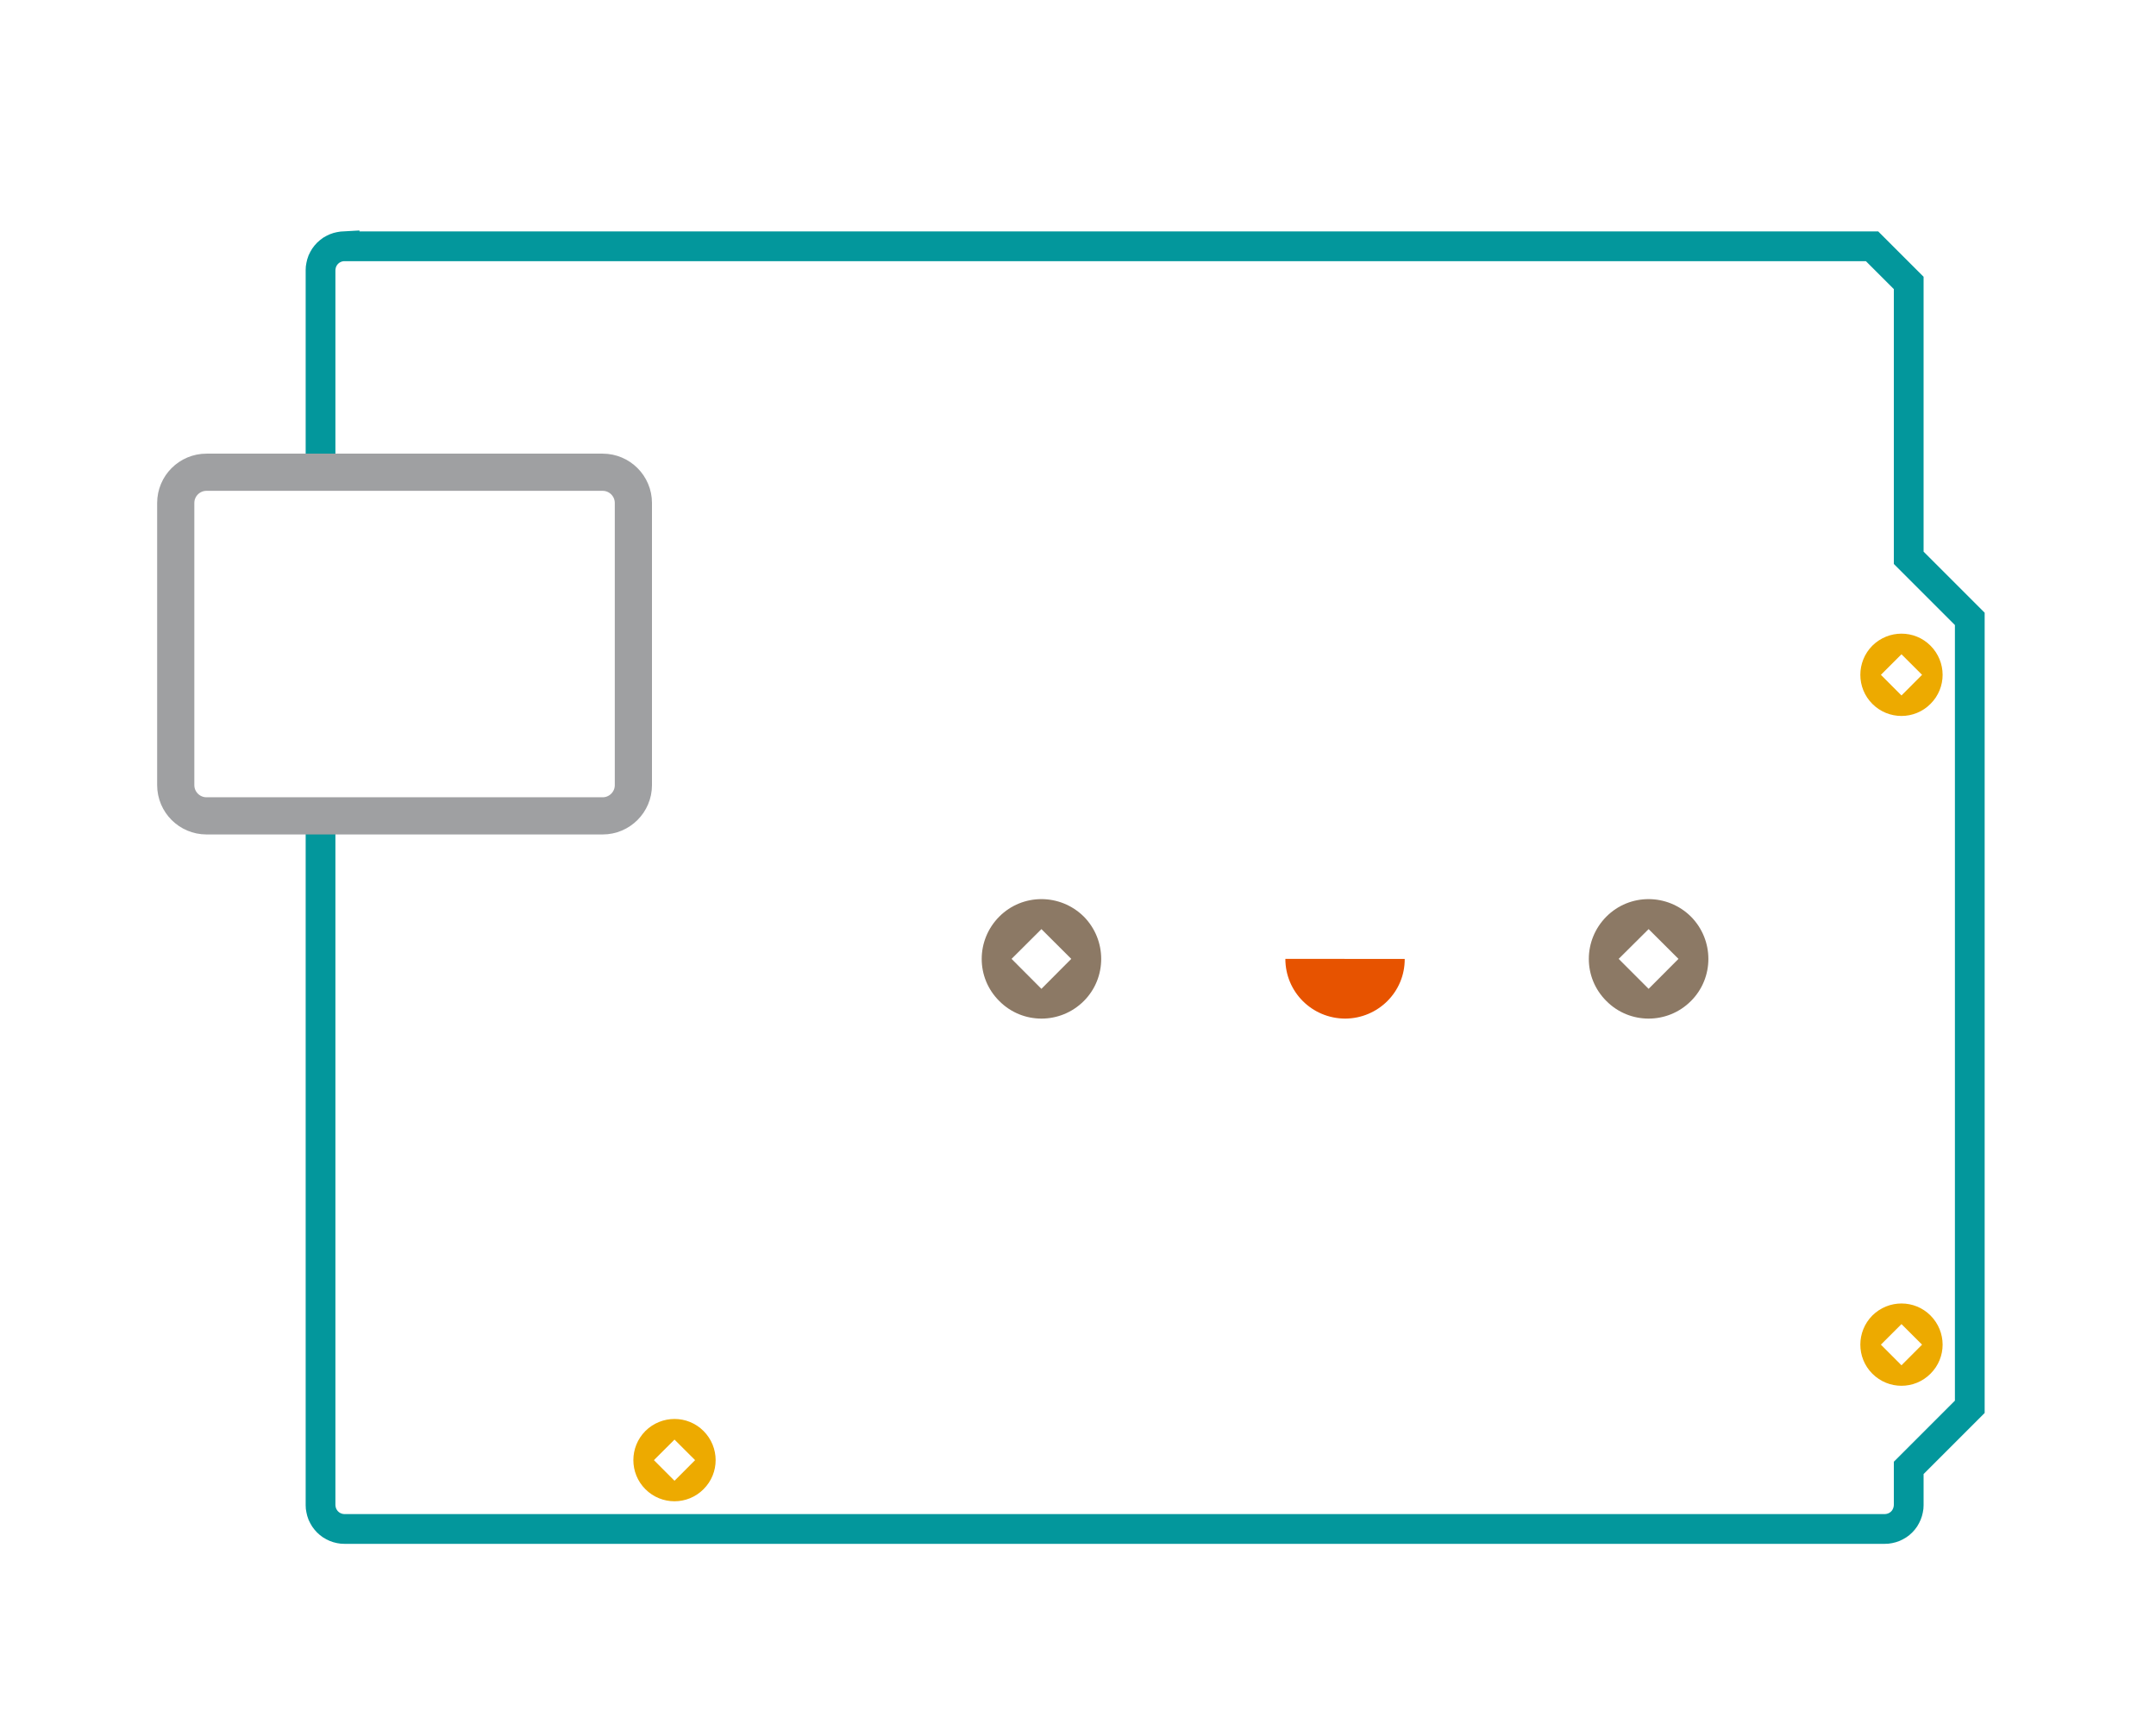 <?xml version="1.0" encoding="utf-8"?>
<!-- Generator: Adobe Illustrator 19.2.1, SVG Export Plug-In . SVG Version: 6.00 Build 0)  -->
<svg version="1.1" id="Layer_1" xmlns="http://www.w3.org/2000/svg" xmlns:xlink="http://www.w3.org/1999/xlink" x="0px" y="0px"
	 width="113px" height="91px" viewBox="0 0 113 91" enable-background="new 0 0 113 91" xml:space="preserve">
<path fill="#8C7965" d="M84.195,52.467c1.217,1.227,3.205,1.227,4.429,0c1.22-1.214,1.22-3.197,0-4.427
	c-1.234-1.22-3.211-1.22-4.429,0C82.971,49.27,82.961,51.243,84.195,52.467z M84.838,50.257l1.569-1.56l1.565,1.56l-1.565,1.57
	L84.838,50.257z"/>
<path fill="#8C7965" d="M52.375,52.467c1.217,1.227,3.2,1.227,4.429,0c1.216-1.214,1.216-3.197,0-4.427
	c-1.235-1.22-3.211-1.22-4.429,0C51.151,49.27,51.141,51.243,52.375,52.467z M53.018,50.257l1.565-1.56l1.564,1.56l-1.564,1.57
	L53.018,50.257z"/>
<path fill="#E75300" d="M73.624,50.26c0.01,1.729-1.397,3.121-3.124,3.127c-1.74-0.007-3.132-1.402-3.132-3.131L73.624,50.26z"/>
<polyline fill="none" stroke="#03979C" stroke-width="1.559" stroke-miterlimit="10" points="16.8,42.761 16.8,78.875 
	16.806,79.001 16.826,79.122 16.854,79.24 16.895,79.359 16.95,79.471 17.012,79.577 17.086,79.676 17.169,79.769 17.262,79.853 
	17.36,79.926 17.465,79.987 17.578,80.041 17.696,80.083 17.814,80.112 17.936,80.131 18.061,80.136 98.778,80.136 98.902,80.131 
	99.024,80.112 99.143,80.083 99.262,80.041 99.374,79.987 99.479,79.926 99.578,79.853 99.671,79.769 99.755,79.676 99.828,79.577 
	99.889,79.471 99.942,79.359 99.984,79.24 100.013,79.122 100.033,79.001 100.039,78.875 100.039,76.935 103.24,73.734 
	103.24,32.437 100.039,29.236 100.039,14.829 98.118,12.909 18.061,12.909 18.061,12.905 17.936,12.912 17.814,12.932 17.696,12.96 
	17.578,13.002 17.465,13.056 17.36,13.116 17.262,13.191 17.169,13.274 17.086,13.366 17.012,13.465 16.95,13.571 16.895,13.683 
	16.854,13.802 16.826,13.921 16.806,14.043 16.8,14.166 16.8,24.751 "/>
<path fill="none" stroke="#9FA0A2" stroke-width="1.949" stroke-miterlimit="10" d="M10.823,24.751h20.762
	c0.89,0,1.612,0.722,1.612,1.612v14.786c0,0.89-0.722,1.612-1.612,1.612H10.823c-0.89,0-1.612-0.722-1.612-1.612V26.363
	C9.211,25.473,9.933,24.751,10.823,24.751z"/>
<path fill="#EDAA00" d="M101.182,33.842c-0.839-0.841-2.199-0.841-3.049,0c-0.839,0.845-0.839,2.211,0,3.049
	c0.843,0.845,2.21,0.845,3.049,0C102.031,36.046,102.024,34.688,101.182,33.842z M99.66,36.451l-1.079-1.082l1.079-1.077
	l1.079,1.077L99.66,36.451z"/>
<path fill="#EDAA00" d="M101.182,68.949c-0.839-0.841-2.199-0.841-3.049,0c-0.839,0.845-0.839,2.211,0,3.049
	c0.843,0.845,2.21,0.845,3.049,0C102.031,71.153,102.024,69.794,101.182,68.949z M99.66,71.558l-1.079-1.082l1.079-1.077
	l1.079,1.077L99.66,71.558z"/>
<path fill="#EDAA00" d="M36.874,75.002c-0.839-0.841-2.199-0.841-3.049,0c-0.839,0.845-0.839,2.211,0,3.049
	c0.843,0.845,2.21,0.845,3.049,0C37.723,77.206,37.716,75.847,36.874,75.002z M35.352,77.611l-1.079-1.082l1.079-1.077l1.079,1.077
	L35.352,77.611z"/>
</svg>
